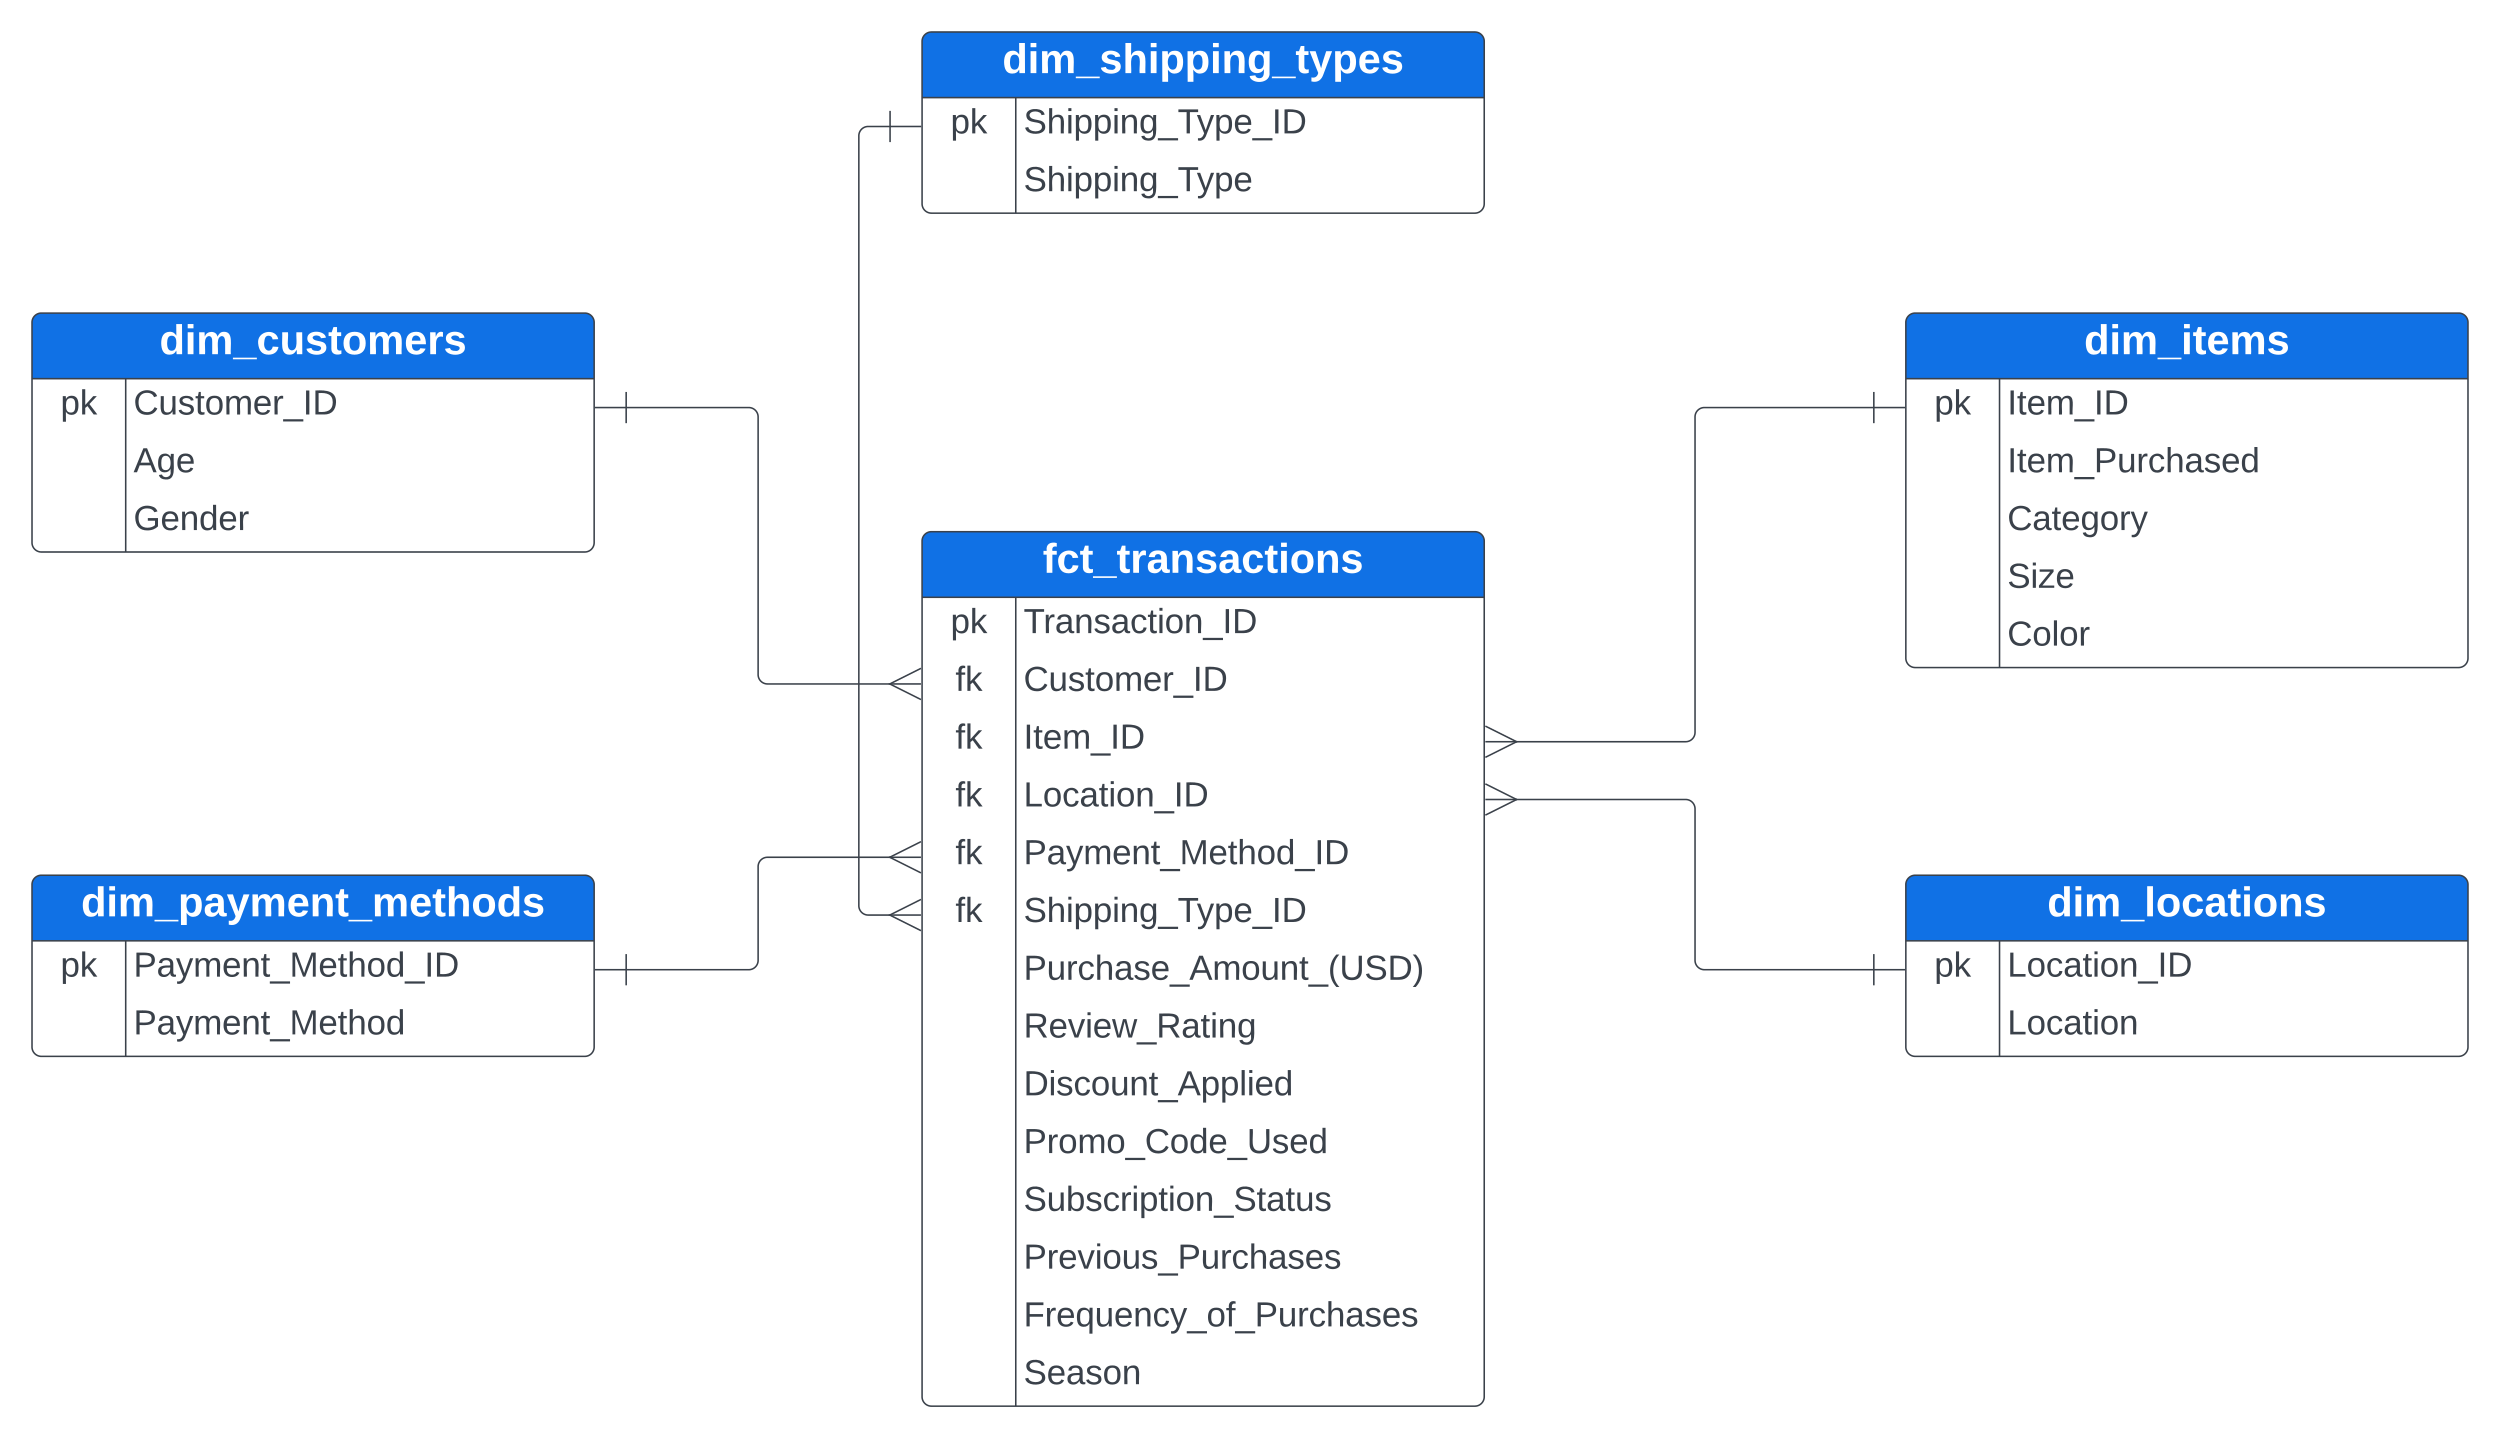 <svg xmlns="http://www.w3.org/2000/svg" xmlns:xlink="http://www.w3.org/1999/xlink" xmlns:lucid="lucid" width="1601" height="921"><g transform="translate(1530.5 680.5)" lucid:page-tab-id="0_0"><path d="M-2000-1000H500V500h-2500z" fill="#fff"/><path d="M-940-334a6 6 0 0 1 6-6h348a6 6 0 0 1 6 6v548a6 6 0 0 1-6 6h-348a6 6 0 0 1-6-6z" fill="#fff"/><path d="M-940-298v-36a6 6 0 0 1 6-6h348a6 6 0 0 1 6 6v36" fill="#1071e5"/><path d="M-940-334a6 6 0 0 1 6-6h348a6 6 0 0 1 6 6v548a6 6 0 0 1-6 6h-348a6 6 0 0 1-6-6zM-940-298h360M-880-298v518" stroke="#3a414a" fill="none"/><use xlink:href="#a" transform="matrix(1,0,0,1,-930,-340) translate(67.296 26.333)"/><use xlink:href="#b" transform="matrix(1,0,0,1,-935,-295.5) translate(13.272 20.444)"/><use xlink:href="#c" transform="matrix(1,0,0,1,-875,-295.5) translate(0 20.444)"/><use xlink:href="#d" transform="matrix(1,0,0,1,-935,-258.5) translate(16.358 20.444)"/><use xlink:href="#e" transform="matrix(1,0,0,1,-875,-258.5) translate(0 20.444)"/><use xlink:href="#d" transform="matrix(1,0,0,1,-935,-221.5) translate(16.358 20.444)"/><use xlink:href="#f" transform="matrix(1,0,0,1,-875,-221.5) translate(0 20.444)"/><use xlink:href="#d" transform="matrix(1,0,0,1,-935,-184.5) translate(16.358 20.444)"/><use xlink:href="#g" transform="matrix(1,0,0,1,-875,-184.5) translate(0 20.444)"/><use xlink:href="#d" transform="matrix(1,0,0,1,-935,-147.5) translate(16.358 20.444)"/><use xlink:href="#h" transform="matrix(1,0,0,1,-875,-147.5) translate(0 20.444)"/><use xlink:href="#d" transform="matrix(1,0,0,1,-935,-110.5) translate(16.358 20.444)"/><use xlink:href="#i" transform="matrix(1,0,0,1,-875,-110.5) translate(0 20.444)"/><use xlink:href="#j" transform="matrix(1,0,0,1,-875,-73.5) translate(0 20.444)"/><use xlink:href="#k" transform="matrix(1,0,0,1,-875,-36.5) translate(0 20.444)"/><use xlink:href="#l" transform="matrix(1,0,0,1,-875,0.5) translate(0 20.444)"/><use xlink:href="#m" transform="matrix(1,0,0,1,-875,37.5) translate(0 20.444)"/><use xlink:href="#n" transform="matrix(1,0,0,1,-875,74.5) translate(0 20.444)"/><use xlink:href="#o" transform="matrix(1,0,0,1,-875,111.5) translate(0 20.444)"/><use xlink:href="#p" transform="matrix(1,0,0,1,-875,148.5) translate(0 20.444)"/><use xlink:href="#q" transform="matrix(1,0,0,1,-875,185.5) translate(0 20.444)"/><path d="M-1510-474a6 6 0 0 1 6-6h348a6 6 0 0 1 6 6v141a6 6 0 0 1-6 6h-348a6 6 0 0 1-6-6z" fill="#fff"/><path d="M-1510-438v-36a6 6 0 0 1 6-6h348a6 6 0 0 1 6 6v36" fill="#1071e5"/><path d="M-1510-474a6 6 0 0 1 6-6h348a6 6 0 0 1 6 6v141a6 6 0 0 1-6 6h-348a6 6 0 0 1-6-6zM-1510-438h360M-1450-438v111" stroke="#3a414a" fill="none"/><use xlink:href="#r" transform="matrix(1,0,0,1,-1500,-480) translate(71.63 26.333)"/><use xlink:href="#s" transform="matrix(1,0,0,1,-1505,-435.5) translate(13.272 20.444)"/><use xlink:href="#t" transform="matrix(1,0,0,1,-1445,-435.5) translate(0 20.444)"/><use xlink:href="#u" transform="matrix(1,0,0,1,-1445,-398.5) translate(0 20.444)"/><use xlink:href="#v" transform="matrix(1,0,0,1,-1445,-361.5) translate(0 20.444)"/><path d="M-310-474a6 6 0 0 1 6-6H44a6 6 0 0 1 6 6v215a6 6 0 0 1-6 6h-348a6 6 0 0 1-6-6z" fill="#fff"/><path d="M-310-438v-36a6 6 0 0 1 6-6H44a6 6 0 0 1 6 6v36" fill="#1071e5"/><path d="M-310-474a6 6 0 0 1 6-6H44a6 6 0 0 1 6 6v215a6 6 0 0 1-6 6h-348a6 6 0 0 1-6-6zM-310-438H50M-250-438v185" stroke="#3a414a" fill="none"/><use xlink:href="#w" transform="matrix(1,0,0,1,-300,-480) translate(104.148 26.333)"/><use xlink:href="#s" transform="matrix(1,0,0,1,-305,-435.5) translate(13.272 20.444)"/><use xlink:href="#x" transform="matrix(1,0,0,1,-245,-435.5) translate(0 20.444)"/><use xlink:href="#y" transform="matrix(1,0,0,1,-245,-398.5) translate(0 20.444)"/><use xlink:href="#z" transform="matrix(1,0,0,1,-245,-361.5) translate(0 20.444)"/><use xlink:href="#A" transform="matrix(1,0,0,1,-245,-324.5) translate(0 20.444)"/><use xlink:href="#B" transform="matrix(1,0,0,1,-245,-287.5) translate(0 20.444)"/><path d="M-310-114a6 6 0 0 1 6-6H44a6 6 0 0 1 6 6v104a6 6 0 0 1-6 6h-348a6 6 0 0 1-6-6z" fill="#fff"/><path d="M-310-78v-36a6 6 0 0 1 6-6H44a6 6 0 0 1 6 6v36" fill="#1071e5"/><path d="M-310-114a6 6 0 0 1 6-6H44a6 6 0 0 1 6 6v104a6 6 0 0 1-6 6h-348a6 6 0 0 1-6-6zM-310-78H50M-250-78v74" stroke="#3a414a" fill="none"/><use xlink:href="#C" transform="matrix(1,0,0,1,-300,-120) translate(80.556 26.333)"/><use xlink:href="#s" transform="matrix(1,0,0,1,-305,-75.5) translate(13.272 20.444)"/><use xlink:href="#D" transform="matrix(1,0,0,1,-245,-75.5) translate(0 20.444)"/><use xlink:href="#E" transform="matrix(1,0,0,1,-245,-38.5) translate(0 20.444)"/><path d="M-1510-114a6 6 0 0 1 6-6h348a6 6 0 0 1 6 6v104a6 6 0 0 1-6 6h-348a6 6 0 0 1-6-6z" fill="#fff"/><path d="M-1510-78v-36a6 6 0 0 1 6-6h348a6 6 0 0 1 6 6v36" fill="#1071e5"/><path d="M-1510-114a6 6 0 0 1 6-6h348a6 6 0 0 1 6 6v104a6 6 0 0 1-6 6h-348a6 6 0 0 1-6-6zM-1510-78h360M-1450-78v74" stroke="#3a414a" fill="none"/><use xlink:href="#F" transform="matrix(1,0,0,1,-1500,-120) translate(21.407 26.333)"/><use xlink:href="#s" transform="matrix(1,0,0,1,-1505,-75.5) translate(13.272 20.444)"/><use xlink:href="#G" transform="matrix(1,0,0,1,-1445,-75.5) translate(0 20.444)"/><use xlink:href="#H" transform="matrix(1,0,0,1,-1445,-38.5) translate(0 20.444)"/><path d="M-940-654a6 6 0 0 1 6-6h348a6 6 0 0 1 6 6v104a6 6 0 0 1-6 6h-348a6 6 0 0 1-6-6z" fill="#fff"/><path d="M-940-618v-36a6 6 0 0 1 6-6h348a6 6 0 0 1 6 6v36" fill="#1071e5"/><path d="M-940-654a6 6 0 0 1 6-6h348a6 6 0 0 1 6 6v104a6 6 0 0 1-6 6h-348a6 6 0 0 1-6-6zM-940-618h360M-880-618v74" stroke="#3a414a" fill="none"/><use xlink:href="#I" transform="matrix(1,0,0,1,-930,-660) translate(41.407 26.333)"/><use xlink:href="#s" transform="matrix(1,0,0,1,-935,-615.5) translate(13.272 20.444)"/><use xlink:href="#J" transform="matrix(1,0,0,1,-875,-615.5) translate(0 20.444)"/><use xlink:href="#K" transform="matrix(1,0,0,1,-875,-578.5) translate(0 20.444)"/><path d="M-1129.5-419.5h78.5a6 6 0 0 1 6 6v165a6 6 0 0 0 6 6h79.1" stroke="#3a414a" fill="none"/><path d="M-1129.5-409.5v-20M-1149.5-419.5h20" stroke="#3a414a" fill="#fff"/><path d="M-940.72-232.5l-20-10 20-10" stroke="#3a414a" fill="#fff" fill-opacity="0"/><path d="M-940.72-242.5h-20" stroke="#3a414a" fill="#fff"/><path d="M-960.5-599.5h-14a6 6 0 0 0-6 6v493a6 6 0 0 0 6 6h14.6" stroke="#3a414a" fill="none"/><path d="M-960.5-609.5v20M-940.5-599.5h-20" stroke="#3a414a" fill="#fff"/><path d="M-940.72-84.5l-20-10 20-10" stroke="#3a414a" fill="#fff" fill-opacity="0"/><path d="M-940.72-94.5h-20" stroke="#3a414a" fill="#fff"/><path d="M-330.5-419.5H-439a6 6 0 0 0-6 6v202a6 6 0 0 1-6 6h-109.1" stroke="#3a414a" fill="none"/><path d="M-330.5-429.5v20M-310.5-419.5h-20" stroke="#3a414a" fill="#fff"/><path d="M-579.28-215.5l20 10-20 10" stroke="#3a414a" fill="#fff" fill-opacity="0"/><path d="M-579.28-205.5h20" stroke="#3a414a" fill="#fff"/><path d="M-330.5-59.5H-439a6 6 0 0 1-6-6v-97a6 6 0 0 0-6-6h-109.1" stroke="#3a414a" fill="none"/><path d="M-330.5-69.5v20M-310.5-59.5h-20" stroke="#3a414a" fill="#fff"/><path d="M-579.28-178.5l20 10-20 10" stroke="#3a414a" fill="#fff" fill-opacity="0"/><path d="M-579.28-168.5h20" stroke="#3a414a" fill="#fff"/><path d="M-1129.5-59.5h78.5a6 6 0 0 0 6-6v-60a6 6 0 0 1 6-6h79.1" stroke="#3a414a" fill="none"/><path d="M-1129.5-49.5v-20M-1149.5-59.5h20" stroke="#3a414a" fill="#fff"/><path d="M-940.72-121.5l-20-10 20-10" stroke="#3a414a" fill="#fff" fill-opacity="0"/><path d="M-940.72-131.5h-20" stroke="#3a414a" fill="#fff"/><defs><path fill="#fff" d="M121-226c-27-7-43 5-38 36h38v33H83V0H34v-157H6v-33h28c-9-59 32-81 87-68v32" id="L"/><path fill="#fff" d="M190-63c-7 42-38 67-86 67-59 0-84-38-90-98-12-110 154-137 174-36l-49 2c-2-19-15-32-35-32-30 0-35 28-38 64-6 74 65 87 74 30" id="M"/><path fill="#fff" d="M115-3C79 11 28 4 28-45v-112H4v-33h27l15-45h31v45h36v33H77v99c-1 23 16 31 38 25v30" id="N"/><path fill="#fff" d="M-4 44V30h207v14H-4" id="O"/><path fill="#fff" d="M135-150c-39-12-60 13-60 57V0H25l-1-190h47c2 13-1 29 3 40 6-28 27-53 61-41v41" id="P"/><path fill="#fff" d="M133-34C117-15 103 5 69 4 32 3 11-16 11-54c-1-60 55-63 116-61 1-26-3-47-28-47-18 1-26 9-28 27l-52-2c7-38 36-58 82-57s74 22 75 68l1 82c-1 14 12 18 25 15v27c-30 8-71 5-69-32zm-48 3c29 0 43-24 42-57-32 0-66-3-65 30 0 17 8 27 23 27" id="Q"/><path fill="#fff" d="M135-194c87-1 58 113 63 194h-50c-7-57 23-157-34-157-59 0-34 97-39 157H25l-1-190h47c2 12-1 28 3 38 12-26 28-41 61-42" id="R"/><path fill="#fff" d="M137-138c1-29-70-34-71-4 15 46 118 7 119 86 1 83-164 76-172 9l43-7c4 19 20 25 44 25 33 8 57-30 24-41C81-84 22-81 20-136c-2-80 154-74 161-7" id="S"/><path fill="#fff" d="M25-224v-37h50v37H25zM25 0v-190h50V0H25" id="T"/><path fill="#fff" d="M110-194c64 0 96 36 96 99 0 64-35 99-97 99-61 0-95-36-95-99 0-62 34-99 96-99zm-1 164c35 0 45-28 45-65 0-40-10-65-43-65-34 0-45 26-45 65 0 36 10 65 43 65" id="U"/><g id="a"><use transform="matrix(0.074,0,0,0.074,0,0)" xlink:href="#L"/><use transform="matrix(0.074,0,0,0.074,8.815,0)" xlink:href="#M"/><use transform="matrix(0.074,0,0,0.074,23.63,0)" xlink:href="#N"/><use transform="matrix(0.074,0,0,0.074,32.444,0)" xlink:href="#O"/><use transform="matrix(0.074,0,0,0.074,47.259,0)" xlink:href="#N"/><use transform="matrix(0.074,0,0,0.074,56.074,0)" xlink:href="#P"/><use transform="matrix(0.074,0,0,0.074,66.444,0)" xlink:href="#Q"/><use transform="matrix(0.074,0,0,0.074,81.259,0)" xlink:href="#R"/><use transform="matrix(0.074,0,0,0.074,97.481,0)" xlink:href="#S"/><use transform="matrix(0.074,0,0,0.074,112.296,0)" xlink:href="#Q"/><use transform="matrix(0.074,0,0,0.074,127.111,0)" xlink:href="#M"/><use transform="matrix(0.074,0,0,0.074,141.926,0)" xlink:href="#N"/><use transform="matrix(0.074,0,0,0.074,150.741,0)" xlink:href="#T"/><use transform="matrix(0.074,0,0,0.074,158.148,0)" xlink:href="#U"/><use transform="matrix(0.074,0,0,0.074,174.37,0)" xlink:href="#R"/><use transform="matrix(0.074,0,0,0.074,190.593,0)" xlink:href="#S"/></g><path fill="#3a414a" d="M115-194c55 1 70 41 70 98S169 2 115 4C84 4 66-9 55-30l1 105H24l-1-265h31l2 30c10-21 28-34 59-34zm-8 174c40 0 45-34 45-75s-6-73-45-74c-42 0-51 32-51 76 0 43 10 73 51 73" id="V"/><path fill="#3a414a" d="M143 0L79-87 56-68V0H24v-261h32v163l83-92h37l-77 82L181 0h-38" id="W"/><g id="b"><use transform="matrix(0.062,0,0,0.062,0,0)" xlink:href="#V"/><use transform="matrix(0.062,0,0,0.062,12.346,0)" xlink:href="#W"/></g><path fill="#3a414a" d="M127-220V0H93v-220H8v-28h204v28h-85" id="X"/><path fill="#3a414a" d="M114-163C36-179 61-72 57 0H25l-1-190h30c1 12-1 29 2 39 6-27 23-49 58-41v29" id="Y"/><path fill="#3a414a" d="M141-36C126-15 110 5 73 4 37 3 15-17 15-53c-1-64 63-63 125-63 3-35-9-54-41-54-24 1-41 7-42 31l-33-3c5-37 33-52 76-52 45 0 72 20 72 64v82c-1 20 7 32 28 27v20c-31 9-61-2-59-35zM48-53c0 20 12 33 32 33 41-3 63-29 60-74-43 2-92-5-92 41" id="Z"/><path fill="#3a414a" d="M117-194c89-4 53 116 60 194h-32v-121c0-31-8-49-39-48C34-167 62-67 57 0H25l-1-190h30c1 10-1 24 2 32 11-22 29-35 61-36" id="aa"/><path fill="#3a414a" d="M135-143c-3-34-86-38-87 0 15 53 115 12 119 90S17 21 10-45l28-5c4 36 97 45 98 0-10-56-113-15-118-90-4-57 82-63 122-42 12 7 21 19 24 35" id="ab"/><path fill="#3a414a" d="M96-169c-40 0-48 33-48 73s9 75 48 75c24 0 41-14 43-38l32 2c-6 37-31 61-74 61-59 0-76-41-82-99-10-93 101-131 147-64 4 7 5 14 7 22l-32 3c-4-21-16-35-41-35" id="ac"/><path fill="#3a414a" d="M59-47c-2 24 18 29 38 22v24C64 9 27 4 27-40v-127H5v-23h24l9-43h21v43h35v23H59v120" id="ad"/><path fill="#3a414a" d="M24-231v-30h32v30H24zM24 0v-190h32V0H24" id="ae"/><path fill="#3a414a" d="M100-194c62-1 85 37 85 99 1 63-27 99-86 99S16-35 15-95c0-66 28-99 85-99zM99-20c44 1 53-31 53-75 0-43-8-75-51-75s-53 32-53 75 10 74 51 75" id="af"/><path fill="#3a414a" d="M-5 72V49h209v23H-5" id="ag"/><path fill="#3a414a" d="M33 0v-248h34V0H33" id="ah"/><path fill="#3a414a" d="M30-248c118-7 216 8 213 122C240-48 200 0 122 0H30v-248zM63-27c89 8 146-16 146-99s-60-101-146-95v194" id="ai"/><g id="c"><use transform="matrix(0.062,0,0,0.062,0,0)" xlink:href="#X"/><use transform="matrix(0.062,0,0,0.062,12.716,0)" xlink:href="#Y"/><use transform="matrix(0.062,0,0,0.062,20.062,0)" xlink:href="#Z"/><use transform="matrix(0.062,0,0,0.062,32.407,0)" xlink:href="#aa"/><use transform="matrix(0.062,0,0,0.062,44.753,0)" xlink:href="#ab"/><use transform="matrix(0.062,0,0,0.062,55.864,0)" xlink:href="#Z"/><use transform="matrix(0.062,0,0,0.062,68.21,0)" xlink:href="#ac"/><use transform="matrix(0.062,0,0,0.062,79.321,0)" xlink:href="#ad"/><use transform="matrix(0.062,0,0,0.062,85.494,0)" xlink:href="#ae"/><use transform="matrix(0.062,0,0,0.062,90.37,0)" xlink:href="#af"/><use transform="matrix(0.062,0,0,0.062,102.716,0)" xlink:href="#aa"/><use transform="matrix(0.062,0,0,0.062,115.062,0)" xlink:href="#ag"/><use transform="matrix(0.062,0,0,0.062,127.407,0)" xlink:href="#ah"/><use transform="matrix(0.062,0,0,0.062,133.58,0)" xlink:href="#ai"/></g><path fill="#3a414a" d="M101-234c-31-9-42 10-38 44h38v23H63V0H32v-167H5v-23h27c-7-52 17-82 69-68v24" id="aj"/><g id="d"><use transform="matrix(0.062,0,0,0.062,0,0)" xlink:href="#aj"/><use transform="matrix(0.062,0,0,0.062,6.173,0)" xlink:href="#W"/></g><path fill="#3a414a" d="M212-179c-10-28-35-45-73-45-59 0-87 40-87 99 0 60 29 101 89 101 43 0 62-24 78-52l27 14C228-24 195 4 139 4 59 4 22-46 18-125c-6-104 99-153 187-111 19 9 31 26 39 46" id="ak"/><path fill="#3a414a" d="M84 4C-5 8 30-112 23-190h32v120c0 31 7 50 39 49 72-2 45-101 50-169h31l1 190h-30c-1-10 1-25-2-33-11 22-28 36-60 37" id="al"/><path fill="#3a414a" d="M210-169c-67 3-38 105-44 169h-31v-121c0-29-5-50-35-48C34-165 62-65 56 0H25l-1-190h30c1 10-1 24 2 32 10-44 99-50 107 0 11-21 27-35 58-36 85-2 47 119 55 194h-31v-121c0-29-5-49-35-48" id="am"/><path fill="#3a414a" d="M100-194c63 0 86 42 84 106H49c0 40 14 67 53 68 26 1 43-12 49-29l28 8c-11 28-37 45-77 45C44 4 14-33 15-96c1-61 26-98 85-98zm52 81c6-60-76-77-97-28-3 7-6 17-6 28h103" id="an"/><g id="e"><use transform="matrix(0.062,0,0,0.062,0,0)" xlink:href="#ak"/><use transform="matrix(0.062,0,0,0.062,15.988,0)" xlink:href="#al"/><use transform="matrix(0.062,0,0,0.062,28.333,0)" xlink:href="#ab"/><use transform="matrix(0.062,0,0,0.062,39.444,0)" xlink:href="#ad"/><use transform="matrix(0.062,0,0,0.062,45.617,0)" xlink:href="#af"/><use transform="matrix(0.062,0,0,0.062,57.963,0)" xlink:href="#am"/><use transform="matrix(0.062,0,0,0.062,76.42,0)" xlink:href="#an"/><use transform="matrix(0.062,0,0,0.062,88.765,0)" xlink:href="#Y"/><use transform="matrix(0.062,0,0,0.062,96.111,0)" xlink:href="#ag"/><use transform="matrix(0.062,0,0,0.062,108.457,0)" xlink:href="#ah"/><use transform="matrix(0.062,0,0,0.062,114.63,0)" xlink:href="#ai"/></g><g id="f"><use transform="matrix(0.062,0,0,0.062,0,0)" xlink:href="#ah"/><use transform="matrix(0.062,0,0,0.062,6.173,0)" xlink:href="#ad"/><use transform="matrix(0.062,0,0,0.062,12.346,0)" xlink:href="#an"/><use transform="matrix(0.062,0,0,0.062,24.691,0)" xlink:href="#am"/><use transform="matrix(0.062,0,0,0.062,43.148,0)" xlink:href="#ag"/><use transform="matrix(0.062,0,0,0.062,55.494,0)" xlink:href="#ah"/><use transform="matrix(0.062,0,0,0.062,61.667,0)" xlink:href="#ai"/></g><path fill="#3a414a" d="M30 0v-248h33v221h125V0H30" id="ao"/><g id="g"><use transform="matrix(0.062,0,0,0.062,0,0)" xlink:href="#ao"/><use transform="matrix(0.062,0,0,0.062,12.346,0)" xlink:href="#af"/><use transform="matrix(0.062,0,0,0.062,24.691,0)" xlink:href="#ac"/><use transform="matrix(0.062,0,0,0.062,35.802,0)" xlink:href="#Z"/><use transform="matrix(0.062,0,0,0.062,48.148,0)" xlink:href="#ad"/><use transform="matrix(0.062,0,0,0.062,54.321,0)" xlink:href="#ae"/><use transform="matrix(0.062,0,0,0.062,59.198,0)" xlink:href="#af"/><use transform="matrix(0.062,0,0,0.062,71.543,0)" xlink:href="#aa"/><use transform="matrix(0.062,0,0,0.062,83.889,0)" xlink:href="#ag"/><use transform="matrix(0.062,0,0,0.062,96.235,0)" xlink:href="#ah"/><use transform="matrix(0.062,0,0,0.062,102.407,0)" xlink:href="#ai"/></g><path fill="#3a414a" d="M30-248c87 1 191-15 191 75 0 78-77 80-158 76V0H30v-248zm33 125c57 0 124 11 124-50 0-59-68-47-124-48v98" id="ap"/><path fill="#3a414a" d="M179-190L93 31C79 59 56 82 12 73V49c39 6 53-20 64-50L1-190h34L92-34l54-156h33" id="aq"/><path fill="#3a414a" d="M240 0l2-218c-23 76-54 145-80 218h-23L58-218 59 0H30v-248h44l77 211c21-75 51-140 76-211h43V0h-30" id="ar"/><path fill="#3a414a" d="M106-169C34-169 62-67 57 0H25v-261h32l-1 103c12-21 28-36 61-36 89 0 53 116 60 194h-32v-121c2-32-8-49-39-48" id="as"/><path fill="#3a414a" d="M85-194c31 0 48 13 60 33l-1-100h32l1 261h-30c-2-10 0-23-3-31C134-8 116 4 85 4 32 4 16-35 15-94c0-66 23-100 70-100zm9 24c-40 0-46 34-46 75 0 40 6 74 45 74 42 0 51-32 51-76 0-42-9-74-50-73" id="at"/><g id="h"><use transform="matrix(0.062,0,0,0.062,0,0)" xlink:href="#ap"/><use transform="matrix(0.062,0,0,0.062,14.815,0)" xlink:href="#Z"/><use transform="matrix(0.062,0,0,0.062,27.16,0)" xlink:href="#aq"/><use transform="matrix(0.062,0,0,0.062,38.272,0)" xlink:href="#am"/><use transform="matrix(0.062,0,0,0.062,56.728,0)" xlink:href="#an"/><use transform="matrix(0.062,0,0,0.062,69.074,0)" xlink:href="#aa"/><use transform="matrix(0.062,0,0,0.062,81.42,0)" xlink:href="#ad"/><use transform="matrix(0.062,0,0,0.062,87.593,0)" xlink:href="#ag"/><use transform="matrix(0.062,0,0,0.062,99.938,0)" xlink:href="#ar"/><use transform="matrix(0.062,0,0,0.062,118.395,0)" xlink:href="#an"/><use transform="matrix(0.062,0,0,0.062,130.741,0)" xlink:href="#ad"/><use transform="matrix(0.062,0,0,0.062,136.914,0)" xlink:href="#as"/><use transform="matrix(0.062,0,0,0.062,149.259,0)" xlink:href="#af"/><use transform="matrix(0.062,0,0,0.062,161.605,0)" xlink:href="#at"/><use transform="matrix(0.062,0,0,0.062,173.951,0)" xlink:href="#ag"/><use transform="matrix(0.062,0,0,0.062,186.296,0)" xlink:href="#ah"/><use transform="matrix(0.062,0,0,0.062,192.469,0)" xlink:href="#ai"/></g><path fill="#3a414a" d="M185-189c-5-48-123-54-124 2 14 75 158 14 163 119 3 78-121 87-175 55-17-10-28-26-33-46l33-7c5 56 141 63 141-1 0-78-155-14-162-118-5-82 145-84 179-34 5 7 8 16 11 25" id="au"/><path fill="#3a414a" d="M177-190C167-65 218 103 67 71c-23-6-38-20-44-43l32-5c15 47 100 32 89-28v-30C133-14 115 1 83 1 29 1 15-40 15-95c0-56 16-97 71-98 29-1 48 16 59 35 1-10 0-23 2-32h30zM94-22c36 0 50-32 50-73 0-42-14-75-50-75-39 0-46 34-46 75s6 73 46 73" id="av"/><g id="i"><use transform="matrix(0.062,0,0,0.062,0,0)" xlink:href="#au"/><use transform="matrix(0.062,0,0,0.062,14.815,0)" xlink:href="#as"/><use transform="matrix(0.062,0,0,0.062,27.16,0)" xlink:href="#ae"/><use transform="matrix(0.062,0,0,0.062,32.037,0)" xlink:href="#V"/><use transform="matrix(0.062,0,0,0.062,44.383,0)" xlink:href="#V"/><use transform="matrix(0.062,0,0,0.062,56.728,0)" xlink:href="#ae"/><use transform="matrix(0.062,0,0,0.062,61.605,0)" xlink:href="#aa"/><use transform="matrix(0.062,0,0,0.062,73.951,0)" xlink:href="#av"/><use transform="matrix(0.062,0,0,0.062,86.296,0)" xlink:href="#ag"/><use transform="matrix(0.062,0,0,0.062,98.642,0)" xlink:href="#X"/><use transform="matrix(0.062,0,0,0.062,110.926,0)" xlink:href="#aq"/><use transform="matrix(0.062,0,0,0.062,122.037,0)" xlink:href="#V"/><use transform="matrix(0.062,0,0,0.062,134.383,0)" xlink:href="#an"/><use transform="matrix(0.062,0,0,0.062,146.728,0)" xlink:href="#ag"/><use transform="matrix(0.062,0,0,0.062,159.074,0)" xlink:href="#ah"/><use transform="matrix(0.062,0,0,0.062,165.247,0)" xlink:href="#ai"/></g><path fill="#3a414a" d="M205 0l-28-72H64L36 0H1l101-248h38L239 0h-34zm-38-99l-47-123c-12 45-31 82-46 123h93" id="aw"/><path fill="#3a414a" d="M87 75C49 33 22-17 22-94c0-76 28-126 65-167h31c-38 41-64 92-64 168S80 34 118 75H87" id="ax"/><path fill="#3a414a" d="M232-93c-1 65-40 97-104 97C67 4 28-28 28-90v-158h33c8 89-33 224 67 224 102 0 64-133 71-224h33v155" id="ay"/><path fill="#3a414a" d="M33-261c38 41 65 92 65 168S71 34 33 75H2C39 34 66-17 66-93S39-220 2-261h31" id="az"/><g id="j"><use transform="matrix(0.062,0,0,0.062,0,0)" xlink:href="#ap"/><use transform="matrix(0.062,0,0,0.062,14.815,0)" xlink:href="#al"/><use transform="matrix(0.062,0,0,0.062,27.16,0)" xlink:href="#Y"/><use transform="matrix(0.062,0,0,0.062,34.506,0)" xlink:href="#ac"/><use transform="matrix(0.062,0,0,0.062,45.617,0)" xlink:href="#as"/><use transform="matrix(0.062,0,0,0.062,57.963,0)" xlink:href="#Z"/><use transform="matrix(0.062,0,0,0.062,70.309,0)" xlink:href="#ab"/><use transform="matrix(0.062,0,0,0.062,81.42,0)" xlink:href="#an"/><use transform="matrix(0.062,0,0,0.062,93.765,0)" xlink:href="#ag"/><use transform="matrix(0.062,0,0,0.062,106.111,0)" xlink:href="#aw"/><use transform="matrix(0.062,0,0,0.062,120.926,0)" xlink:href="#am"/><use transform="matrix(0.062,0,0,0.062,139.383,0)" xlink:href="#af"/><use transform="matrix(0.062,0,0,0.062,151.728,0)" xlink:href="#al"/><use transform="matrix(0.062,0,0,0.062,164.074,0)" xlink:href="#aa"/><use transform="matrix(0.062,0,0,0.062,176.42,0)" xlink:href="#ad"/><use transform="matrix(0.062,0,0,0.062,182.593,0)" xlink:href="#ag"/><use transform="matrix(0.062,0,0,0.062,194.938,0)" xlink:href="#ax"/><use transform="matrix(0.062,0,0,0.062,202.284,0)" xlink:href="#ay"/><use transform="matrix(0.062,0,0,0.062,218.272,0)" xlink:href="#au"/><use transform="matrix(0.062,0,0,0.062,233.086,0)" xlink:href="#ai"/><use transform="matrix(0.062,0,0,0.062,249.074,0)" xlink:href="#az"/></g><path fill="#3a414a" d="M233-177c-1 41-23 64-60 70L243 0h-38l-65-103H63V0H30v-248c88 3 205-21 203 71zM63-129c60-2 137 13 137-47 0-61-80-42-137-45v92" id="aA"/><path fill="#3a414a" d="M108 0H70L1-190h34L89-25l56-165h34" id="aB"/><path fill="#3a414a" d="M206 0h-36l-40-164L89 0H53L-1-190h32L70-26l43-164h34l41 164 42-164h31" id="aC"/><g id="k"><use transform="matrix(0.062,0,0,0.062,0,0)" xlink:href="#aA"/><use transform="matrix(0.062,0,0,0.062,15.988,0)" xlink:href="#an"/><use transform="matrix(0.062,0,0,0.062,28.333,0)" xlink:href="#aB"/><use transform="matrix(0.062,0,0,0.062,39.444,0)" xlink:href="#ae"/><use transform="matrix(0.062,0,0,0.062,44.321,0)" xlink:href="#an"/><use transform="matrix(0.062,0,0,0.062,56.667,0)" xlink:href="#aC"/><use transform="matrix(0.062,0,0,0.062,72.654,0)" xlink:href="#ag"/><use transform="matrix(0.062,0,0,0.062,85,0)" xlink:href="#aA"/><use transform="matrix(0.062,0,0,0.062,100.988,0)" xlink:href="#Z"/><use transform="matrix(0.062,0,0,0.062,113.333,0)" xlink:href="#ad"/><use transform="matrix(0.062,0,0,0.062,119.506,0)" xlink:href="#ae"/><use transform="matrix(0.062,0,0,0.062,124.383,0)" xlink:href="#aa"/><use transform="matrix(0.062,0,0,0.062,136.728,0)" xlink:href="#av"/></g><path fill="#3a414a" d="M24 0v-261h32V0H24" id="aD"/><g id="l"><use transform="matrix(0.062,0,0,0.062,0,0)" xlink:href="#ai"/><use transform="matrix(0.062,0,0,0.062,15.988,0)" xlink:href="#ae"/><use transform="matrix(0.062,0,0,0.062,20.864,0)" xlink:href="#ab"/><use transform="matrix(0.062,0,0,0.062,31.975,0)" xlink:href="#ac"/><use transform="matrix(0.062,0,0,0.062,43.086,0)" xlink:href="#af"/><use transform="matrix(0.062,0,0,0.062,55.432,0)" xlink:href="#al"/><use transform="matrix(0.062,0,0,0.062,67.778,0)" xlink:href="#aa"/><use transform="matrix(0.062,0,0,0.062,80.123,0)" xlink:href="#ad"/><use transform="matrix(0.062,0,0,0.062,86.296,0)" xlink:href="#ag"/><use transform="matrix(0.062,0,0,0.062,98.642,0)" xlink:href="#aw"/><use transform="matrix(0.062,0,0,0.062,113.457,0)" xlink:href="#V"/><use transform="matrix(0.062,0,0,0.062,125.802,0)" xlink:href="#V"/><use transform="matrix(0.062,0,0,0.062,138.148,0)" xlink:href="#aD"/><use transform="matrix(0.062,0,0,0.062,143.025,0)" xlink:href="#ae"/><use transform="matrix(0.062,0,0,0.062,147.901,0)" xlink:href="#an"/><use transform="matrix(0.062,0,0,0.062,160.247,0)" xlink:href="#at"/></g><g id="m"><use transform="matrix(0.062,0,0,0.062,0,0)" xlink:href="#ap"/><use transform="matrix(0.062,0,0,0.062,14.815,0)" xlink:href="#Y"/><use transform="matrix(0.062,0,0,0.062,22.16,0)" xlink:href="#af"/><use transform="matrix(0.062,0,0,0.062,34.506,0)" xlink:href="#am"/><use transform="matrix(0.062,0,0,0.062,52.963,0)" xlink:href="#af"/><use transform="matrix(0.062,0,0,0.062,65.309,0)" xlink:href="#ag"/><use transform="matrix(0.062,0,0,0.062,77.654,0)" xlink:href="#ak"/><use transform="matrix(0.062,0,0,0.062,93.642,0)" xlink:href="#af"/><use transform="matrix(0.062,0,0,0.062,105.988,0)" xlink:href="#at"/><use transform="matrix(0.062,0,0,0.062,118.333,0)" xlink:href="#an"/><use transform="matrix(0.062,0,0,0.062,130.679,0)" xlink:href="#ag"/><use transform="matrix(0.062,0,0,0.062,143.025,0)" xlink:href="#ay"/><use transform="matrix(0.062,0,0,0.062,159.012,0)" xlink:href="#ab"/><use transform="matrix(0.062,0,0,0.062,170.123,0)" xlink:href="#an"/><use transform="matrix(0.062,0,0,0.062,182.469,0)" xlink:href="#at"/></g><path fill="#3a414a" d="M115-194c53 0 69 39 70 98 0 66-23 100-70 100C84 3 66-7 56-30L54 0H23l1-261h32v101c10-23 28-34 59-34zm-8 174c40 0 45-34 45-75 0-40-5-75-45-74-42 0-51 32-51 76 0 43 10 73 51 73" id="aE"/><g id="n"><use transform="matrix(0.062,0,0,0.062,0,0)" xlink:href="#au"/><use transform="matrix(0.062,0,0,0.062,14.815,0)" xlink:href="#al"/><use transform="matrix(0.062,0,0,0.062,27.16,0)" xlink:href="#aE"/><use transform="matrix(0.062,0,0,0.062,39.506,0)" xlink:href="#ab"/><use transform="matrix(0.062,0,0,0.062,50.617,0)" xlink:href="#ac"/><use transform="matrix(0.062,0,0,0.062,61.728,0)" xlink:href="#Y"/><use transform="matrix(0.062,0,0,0.062,69.074,0)" xlink:href="#ae"/><use transform="matrix(0.062,0,0,0.062,73.951,0)" xlink:href="#V"/><use transform="matrix(0.062,0,0,0.062,86.296,0)" xlink:href="#ad"/><use transform="matrix(0.062,0,0,0.062,92.469,0)" xlink:href="#ae"/><use transform="matrix(0.062,0,0,0.062,97.346,0)" xlink:href="#af"/><use transform="matrix(0.062,0,0,0.062,109.691,0)" xlink:href="#aa"/><use transform="matrix(0.062,0,0,0.062,122.037,0)" xlink:href="#ag"/><use transform="matrix(0.062,0,0,0.062,134.383,0)" xlink:href="#au"/><use transform="matrix(0.062,0,0,0.062,149.198,0)" xlink:href="#ad"/><use transform="matrix(0.062,0,0,0.062,155.37,0)" xlink:href="#Z"/><use transform="matrix(0.062,0,0,0.062,167.716,0)" xlink:href="#ad"/><use transform="matrix(0.062,0,0,0.062,173.889,0)" xlink:href="#al"/><use transform="matrix(0.062,0,0,0.062,186.235,0)" xlink:href="#ab"/></g><g id="o"><use transform="matrix(0.062,0,0,0.062,0,0)" xlink:href="#ap"/><use transform="matrix(0.062,0,0,0.062,14.815,0)" xlink:href="#Y"/><use transform="matrix(0.062,0,0,0.062,22.16,0)" xlink:href="#an"/><use transform="matrix(0.062,0,0,0.062,34.506,0)" xlink:href="#aB"/><use transform="matrix(0.062,0,0,0.062,45.617,0)" xlink:href="#ae"/><use transform="matrix(0.062,0,0,0.062,50.494,0)" xlink:href="#af"/><use transform="matrix(0.062,0,0,0.062,62.84,0)" xlink:href="#al"/><use transform="matrix(0.062,0,0,0.062,75.185,0)" xlink:href="#ab"/><use transform="matrix(0.062,0,0,0.062,86.296,0)" xlink:href="#ag"/><use transform="matrix(0.062,0,0,0.062,98.642,0)" xlink:href="#ap"/><use transform="matrix(0.062,0,0,0.062,113.457,0)" xlink:href="#al"/><use transform="matrix(0.062,0,0,0.062,125.802,0)" xlink:href="#Y"/><use transform="matrix(0.062,0,0,0.062,133.148,0)" xlink:href="#ac"/><use transform="matrix(0.062,0,0,0.062,144.259,0)" xlink:href="#as"/><use transform="matrix(0.062,0,0,0.062,156.605,0)" xlink:href="#Z"/><use transform="matrix(0.062,0,0,0.062,168.951,0)" xlink:href="#ab"/><use transform="matrix(0.062,0,0,0.062,180.062,0)" xlink:href="#an"/><use transform="matrix(0.062,0,0,0.062,192.407,0)" xlink:href="#ab"/></g><path fill="#3a414a" d="M63-220v92h138v28H63V0H30v-248h175v28H63" id="aF"/><path fill="#3a414a" d="M145-31C134-9 116 4 85 4 32 4 16-35 15-94c0-59 17-99 70-100 32-1 48 14 60 33 0-11-1-24 2-32h30l-1 268h-32zM93-21c41 0 51-33 51-76s-8-73-50-73c-40 0-46 35-46 75s5 74 45 74" id="aG"/><g id="p"><use transform="matrix(0.062,0,0,0.062,0,0)" xlink:href="#aF"/><use transform="matrix(0.062,0,0,0.062,13.519,0)" xlink:href="#Y"/><use transform="matrix(0.062,0,0,0.062,20.864,0)" xlink:href="#an"/><use transform="matrix(0.062,0,0,0.062,33.21,0)" xlink:href="#aG"/><use transform="matrix(0.062,0,0,0.062,45.556,0)" xlink:href="#al"/><use transform="matrix(0.062,0,0,0.062,57.901,0)" xlink:href="#an"/><use transform="matrix(0.062,0,0,0.062,70.247,0)" xlink:href="#aa"/><use transform="matrix(0.062,0,0,0.062,82.593,0)" xlink:href="#ac"/><use transform="matrix(0.062,0,0,0.062,93.704,0)" xlink:href="#aq"/><use transform="matrix(0.062,0,0,0.062,104.815,0)" xlink:href="#ag"/><use transform="matrix(0.062,0,0,0.062,117.16,0)" xlink:href="#af"/><use transform="matrix(0.062,0,0,0.062,129.506,0)" xlink:href="#aj"/><use transform="matrix(0.062,0,0,0.062,135.679,0)" xlink:href="#ag"/><use transform="matrix(0.062,0,0,0.062,148.025,0)" xlink:href="#ap"/><use transform="matrix(0.062,0,0,0.062,162.84,0)" xlink:href="#al"/><use transform="matrix(0.062,0,0,0.062,175.185,0)" xlink:href="#Y"/><use transform="matrix(0.062,0,0,0.062,182.531,0)" xlink:href="#ac"/><use transform="matrix(0.062,0,0,0.062,193.642,0)" xlink:href="#as"/><use transform="matrix(0.062,0,0,0.062,205.988,0)" xlink:href="#Z"/><use transform="matrix(0.062,0,0,0.062,218.333,0)" xlink:href="#ab"/><use transform="matrix(0.062,0,0,0.062,229.444,0)" xlink:href="#an"/><use transform="matrix(0.062,0,0,0.062,241.79,0)" xlink:href="#ab"/></g><g id="q"><use transform="matrix(0.062,0,0,0.062,0,0)" xlink:href="#au"/><use transform="matrix(0.062,0,0,0.062,14.815,0)" xlink:href="#an"/><use transform="matrix(0.062,0,0,0.062,27.16,0)" xlink:href="#Z"/><use transform="matrix(0.062,0,0,0.062,39.506,0)" xlink:href="#ab"/><use transform="matrix(0.062,0,0,0.062,50.617,0)" xlink:href="#af"/><use transform="matrix(0.062,0,0,0.062,62.963,0)" xlink:href="#aa"/></g><path fill="#fff" d="M88-194c31-1 46 15 58 34l-1-101h50l1 261h-48c-2-10 0-23-3-31C134-8 116 4 84 4 32 4 16-41 15-95c0-56 19-97 73-99zm17 164c33 0 40-30 41-66 1-37-9-64-41-64s-38 30-39 65c0 43 13 65 39 65" id="aH"/><path fill="#fff" d="M220-157c-53 9-28 100-34 157h-49v-107c1-27-5-49-29-50C55-147 81-57 75 0H25l-1-190h47c2 12-1 28 3 38 10-53 101-56 108 0 13-22 24-43 59-42 82 1 51 116 57 194h-49v-107c-1-25-5-48-29-50" id="aI"/><path fill="#fff" d="M85 4C-2 5 27-109 22-190h50c7 57-23 150 33 157 60-5 35-97 40-157h50l1 190h-47c-2-12 1-28-3-38-12 25-28 42-61 42" id="aJ"/><path fill="#fff" d="M185-48c-13 30-37 53-82 52C43 2 14-33 14-96s30-98 90-98c62 0 83 45 84 108H66c0 31 8 55 39 56 18 0 30-7 34-22zm-45-69c5-46-57-63-70-21-2 6-4 13-4 21h74" id="aK"/><g id="r"><use transform="matrix(0.074,0,0,0.074,0,0)" xlink:href="#aH"/><use transform="matrix(0.074,0,0,0.074,16.222,0)" xlink:href="#T"/><use transform="matrix(0.074,0,0,0.074,23.63,0)" xlink:href="#aI"/><use transform="matrix(0.074,0,0,0.074,47.333,0)" xlink:href="#O"/><use transform="matrix(0.074,0,0,0.074,62.148,0)" xlink:href="#M"/><use transform="matrix(0.074,0,0,0.074,76.963,0)" xlink:href="#aJ"/><use transform="matrix(0.074,0,0,0.074,93.185,0)" xlink:href="#S"/><use transform="matrix(0.074,0,0,0.074,108,0)" xlink:href="#N"/><use transform="matrix(0.074,0,0,0.074,116.815,0)" xlink:href="#U"/><use transform="matrix(0.074,0,0,0.074,133.037,0)" xlink:href="#aI"/><use transform="matrix(0.074,0,0,0.074,156.741,0)" xlink:href="#aK"/><use transform="matrix(0.074,0,0,0.074,171.556,0)" xlink:href="#P"/><use transform="matrix(0.074,0,0,0.074,181.926,0)" xlink:href="#S"/></g><g id="s"><use transform="matrix(0.062,0,0,0.062,0,0)" xlink:href="#V"/><use transform="matrix(0.062,0,0,0.062,12.346,0)" xlink:href="#W"/></g><g id="t"><use transform="matrix(0.062,0,0,0.062,0,0)" xlink:href="#ak"/><use transform="matrix(0.062,0,0,0.062,15.988,0)" xlink:href="#al"/><use transform="matrix(0.062,0,0,0.062,28.333,0)" xlink:href="#ab"/><use transform="matrix(0.062,0,0,0.062,39.444,0)" xlink:href="#ad"/><use transform="matrix(0.062,0,0,0.062,45.617,0)" xlink:href="#af"/><use transform="matrix(0.062,0,0,0.062,57.963,0)" xlink:href="#am"/><use transform="matrix(0.062,0,0,0.062,76.42,0)" xlink:href="#an"/><use transform="matrix(0.062,0,0,0.062,88.765,0)" xlink:href="#Y"/><use transform="matrix(0.062,0,0,0.062,96.111,0)" xlink:href="#ag"/><use transform="matrix(0.062,0,0,0.062,108.457,0)" xlink:href="#ah"/><use transform="matrix(0.062,0,0,0.062,114.63,0)" xlink:href="#ai"/></g><g id="u"><use transform="matrix(0.062,0,0,0.062,0,0)" xlink:href="#aw"/><use transform="matrix(0.062,0,0,0.062,14.815,0)" xlink:href="#av"/><use transform="matrix(0.062,0,0,0.062,27.16,0)" xlink:href="#an"/></g><path fill="#3a414a" d="M143 4C61 4 22-44 18-125c-5-107 100-154 193-111 17 8 29 25 37 43l-32 9c-13-25-37-40-76-40-61 0-88 39-88 99 0 61 29 100 91 101 35 0 62-11 79-27v-45h-74v-28h105v86C228-13 192 4 143 4" id="aL"/><g id="v"><use transform="matrix(0.062,0,0,0.062,0,0)" xlink:href="#aL"/><use transform="matrix(0.062,0,0,0.062,17.284,0)" xlink:href="#an"/><use transform="matrix(0.062,0,0,0.062,29.63,0)" xlink:href="#aa"/><use transform="matrix(0.062,0,0,0.062,41.975,0)" xlink:href="#at"/><use transform="matrix(0.062,0,0,0.062,54.321,0)" xlink:href="#an"/><use transform="matrix(0.062,0,0,0.062,66.667,0)" xlink:href="#Y"/></g><g id="w"><use transform="matrix(0.074,0,0,0.074,0,0)" xlink:href="#aH"/><use transform="matrix(0.074,0,0,0.074,16.222,0)" xlink:href="#T"/><use transform="matrix(0.074,0,0,0.074,23.63,0)" xlink:href="#aI"/><use transform="matrix(0.074,0,0,0.074,47.333,0)" xlink:href="#O"/><use transform="matrix(0.074,0,0,0.074,62.148,0)" xlink:href="#T"/><use transform="matrix(0.074,0,0,0.074,69.556,0)" xlink:href="#N"/><use transform="matrix(0.074,0,0,0.074,78.37,0)" xlink:href="#aK"/><use transform="matrix(0.074,0,0,0.074,93.185,0)" xlink:href="#aI"/><use transform="matrix(0.074,0,0,0.074,116.889,0)" xlink:href="#S"/></g><g id="x"><use transform="matrix(0.062,0,0,0.062,0,0)" xlink:href="#ah"/><use transform="matrix(0.062,0,0,0.062,6.173,0)" xlink:href="#ad"/><use transform="matrix(0.062,0,0,0.062,12.346,0)" xlink:href="#an"/><use transform="matrix(0.062,0,0,0.062,24.691,0)" xlink:href="#am"/><use transform="matrix(0.062,0,0,0.062,43.148,0)" xlink:href="#ag"/><use transform="matrix(0.062,0,0,0.062,55.494,0)" xlink:href="#ah"/><use transform="matrix(0.062,0,0,0.062,61.667,0)" xlink:href="#ai"/></g><g id="y"><use transform="matrix(0.062,0,0,0.062,0,0)" xlink:href="#ah"/><use transform="matrix(0.062,0,0,0.062,6.173,0)" xlink:href="#ad"/><use transform="matrix(0.062,0,0,0.062,12.346,0)" xlink:href="#an"/><use transform="matrix(0.062,0,0,0.062,24.691,0)" xlink:href="#am"/><use transform="matrix(0.062,0,0,0.062,43.148,0)" xlink:href="#ag"/><use transform="matrix(0.062,0,0,0.062,55.494,0)" xlink:href="#ap"/><use transform="matrix(0.062,0,0,0.062,70.309,0)" xlink:href="#al"/><use transform="matrix(0.062,0,0,0.062,82.654,0)" xlink:href="#Y"/><use transform="matrix(0.062,0,0,0.062,90,0)" xlink:href="#ac"/><use transform="matrix(0.062,0,0,0.062,101.111,0)" xlink:href="#as"/><use transform="matrix(0.062,0,0,0.062,113.457,0)" xlink:href="#Z"/><use transform="matrix(0.062,0,0,0.062,125.802,0)" xlink:href="#ab"/><use transform="matrix(0.062,0,0,0.062,136.914,0)" xlink:href="#an"/><use transform="matrix(0.062,0,0,0.062,149.259,0)" xlink:href="#at"/></g><g id="z"><use transform="matrix(0.062,0,0,0.062,0,0)" xlink:href="#ak"/><use transform="matrix(0.062,0,0,0.062,15.988,0)" xlink:href="#Z"/><use transform="matrix(0.062,0,0,0.062,28.333,0)" xlink:href="#ad"/><use transform="matrix(0.062,0,0,0.062,34.506,0)" xlink:href="#an"/><use transform="matrix(0.062,0,0,0.062,46.852,0)" xlink:href="#av"/><use transform="matrix(0.062,0,0,0.062,59.198,0)" xlink:href="#af"/><use transform="matrix(0.062,0,0,0.062,71.543,0)" xlink:href="#Y"/><use transform="matrix(0.062,0,0,0.062,78.889,0)" xlink:href="#aq"/></g><path fill="#3a414a" d="M9 0v-24l116-142H16v-24h144v24L44-24h123V0H9" id="aM"/><g id="A"><use transform="matrix(0.062,0,0,0.062,0,0)" xlink:href="#au"/><use transform="matrix(0.062,0,0,0.062,14.815,0)" xlink:href="#ae"/><use transform="matrix(0.062,0,0,0.062,19.691,0)" xlink:href="#aM"/><use transform="matrix(0.062,0,0,0.062,30.802,0)" xlink:href="#an"/></g><g id="B"><use transform="matrix(0.062,0,0,0.062,0,0)" xlink:href="#ak"/><use transform="matrix(0.062,0,0,0.062,15.988,0)" xlink:href="#af"/><use transform="matrix(0.062,0,0,0.062,28.333,0)" xlink:href="#aD"/><use transform="matrix(0.062,0,0,0.062,33.21,0)" xlink:href="#af"/><use transform="matrix(0.062,0,0,0.062,45.556,0)" xlink:href="#Y"/></g><path fill="#fff" d="M25 0v-261h50V0H25" id="aN"/><g id="C"><use transform="matrix(0.074,0,0,0.074,0,0)" xlink:href="#aH"/><use transform="matrix(0.074,0,0,0.074,16.222,0)" xlink:href="#T"/><use transform="matrix(0.074,0,0,0.074,23.63,0)" xlink:href="#aI"/><use transform="matrix(0.074,0,0,0.074,47.333,0)" xlink:href="#O"/><use transform="matrix(0.074,0,0,0.074,62.148,0)" xlink:href="#aN"/><use transform="matrix(0.074,0,0,0.074,69.556,0)" xlink:href="#U"/><use transform="matrix(0.074,0,0,0.074,85.778,0)" xlink:href="#M"/><use transform="matrix(0.074,0,0,0.074,100.593,0)" xlink:href="#Q"/><use transform="matrix(0.074,0,0,0.074,115.407,0)" xlink:href="#N"/><use transform="matrix(0.074,0,0,0.074,124.222,0)" xlink:href="#T"/><use transform="matrix(0.074,0,0,0.074,131.63,0)" xlink:href="#U"/><use transform="matrix(0.074,0,0,0.074,147.852,0)" xlink:href="#R"/><use transform="matrix(0.074,0,0,0.074,164.074,0)" xlink:href="#S"/></g><g id="D"><use transform="matrix(0.062,0,0,0.062,0,0)" xlink:href="#ao"/><use transform="matrix(0.062,0,0,0.062,12.346,0)" xlink:href="#af"/><use transform="matrix(0.062,0,0,0.062,24.691,0)" xlink:href="#ac"/><use transform="matrix(0.062,0,0,0.062,35.802,0)" xlink:href="#Z"/><use transform="matrix(0.062,0,0,0.062,48.148,0)" xlink:href="#ad"/><use transform="matrix(0.062,0,0,0.062,54.321,0)" xlink:href="#ae"/><use transform="matrix(0.062,0,0,0.062,59.198,0)" xlink:href="#af"/><use transform="matrix(0.062,0,0,0.062,71.543,0)" xlink:href="#aa"/><use transform="matrix(0.062,0,0,0.062,83.889,0)" xlink:href="#ag"/><use transform="matrix(0.062,0,0,0.062,96.235,0)" xlink:href="#ah"/><use transform="matrix(0.062,0,0,0.062,102.407,0)" xlink:href="#ai"/></g><g id="E"><use transform="matrix(0.062,0,0,0.062,0,0)" xlink:href="#ao"/><use transform="matrix(0.062,0,0,0.062,12.346,0)" xlink:href="#af"/><use transform="matrix(0.062,0,0,0.062,24.691,0)" xlink:href="#ac"/><use transform="matrix(0.062,0,0,0.062,35.802,0)" xlink:href="#Z"/><use transform="matrix(0.062,0,0,0.062,48.148,0)" xlink:href="#ad"/><use transform="matrix(0.062,0,0,0.062,54.321,0)" xlink:href="#ae"/><use transform="matrix(0.062,0,0,0.062,59.198,0)" xlink:href="#af"/><use transform="matrix(0.062,0,0,0.062,71.543,0)" xlink:href="#aa"/></g><path fill="#fff" d="M135-194c53 0 70 44 70 98 0 56-19 98-73 100-31 1-45-17-59-34 3 33 2 69 2 105H25l-1-265h48c2 10 0 23 3 31 11-24 29-35 60-35zM114-30c33 0 39-31 40-66 0-38-9-64-40-64-56 0-55 130 0 130" id="aO"/><path fill="#fff" d="M123 10C108 53 80 86 19 72V37c35 8 53-11 59-39L3-190h52l48 148c12-52 28-100 44-148h51" id="aP"/><path fill="#fff" d="M114-157C55-157 80-60 75 0H25v-261h50l-1 109c12-26 28-41 61-42 86-1 58 113 63 194h-50c-7-57 23-157-34-157" id="aQ"/><g id="F"><use transform="matrix(0.074,0,0,0.074,0,0)" xlink:href="#aH"/><use transform="matrix(0.074,0,0,0.074,16.222,0)" xlink:href="#T"/><use transform="matrix(0.074,0,0,0.074,23.63,0)" xlink:href="#aI"/><use transform="matrix(0.074,0,0,0.074,47.333,0)" xlink:href="#O"/><use transform="matrix(0.074,0,0,0.074,62.148,0)" xlink:href="#aO"/><use transform="matrix(0.074,0,0,0.074,78.37,0)" xlink:href="#Q"/><use transform="matrix(0.074,0,0,0.074,93.185,0)" xlink:href="#aP"/><use transform="matrix(0.074,0,0,0.074,108,0)" xlink:href="#aI"/><use transform="matrix(0.074,0,0,0.074,131.704,0)" xlink:href="#aK"/><use transform="matrix(0.074,0,0,0.074,146.519,0)" xlink:href="#R"/><use transform="matrix(0.074,0,0,0.074,162.741,0)" xlink:href="#N"/><use transform="matrix(0.074,0,0,0.074,171.556,0)" xlink:href="#O"/><use transform="matrix(0.074,0,0,0.074,186.37,0)" xlink:href="#aI"/><use transform="matrix(0.074,0,0,0.074,210.074,0)" xlink:href="#aK"/><use transform="matrix(0.074,0,0,0.074,224.889,0)" xlink:href="#N"/><use transform="matrix(0.074,0,0,0.074,233.704,0)" xlink:href="#aQ"/><use transform="matrix(0.074,0,0,0.074,249.926,0)" xlink:href="#U"/><use transform="matrix(0.074,0,0,0.074,266.148,0)" xlink:href="#aH"/><use transform="matrix(0.074,0,0,0.074,282.37,0)" xlink:href="#S"/></g><g id="G"><use transform="matrix(0.062,0,0,0.062,0,0)" xlink:href="#ap"/><use transform="matrix(0.062,0,0,0.062,14.815,0)" xlink:href="#Z"/><use transform="matrix(0.062,0,0,0.062,27.16,0)" xlink:href="#aq"/><use transform="matrix(0.062,0,0,0.062,38.272,0)" xlink:href="#am"/><use transform="matrix(0.062,0,0,0.062,56.728,0)" xlink:href="#an"/><use transform="matrix(0.062,0,0,0.062,69.074,0)" xlink:href="#aa"/><use transform="matrix(0.062,0,0,0.062,81.42,0)" xlink:href="#ad"/><use transform="matrix(0.062,0,0,0.062,87.593,0)" xlink:href="#ag"/><use transform="matrix(0.062,0,0,0.062,99.938,0)" xlink:href="#ar"/><use transform="matrix(0.062,0,0,0.062,118.395,0)" xlink:href="#an"/><use transform="matrix(0.062,0,0,0.062,130.741,0)" xlink:href="#ad"/><use transform="matrix(0.062,0,0,0.062,136.914,0)" xlink:href="#as"/><use transform="matrix(0.062,0,0,0.062,149.259,0)" xlink:href="#af"/><use transform="matrix(0.062,0,0,0.062,161.605,0)" xlink:href="#at"/><use transform="matrix(0.062,0,0,0.062,173.951,0)" xlink:href="#ag"/><use transform="matrix(0.062,0,0,0.062,186.296,0)" xlink:href="#ah"/><use transform="matrix(0.062,0,0,0.062,192.469,0)" xlink:href="#ai"/></g><g id="H"><use transform="matrix(0.062,0,0,0.062,0,0)" xlink:href="#ap"/><use transform="matrix(0.062,0,0,0.062,14.815,0)" xlink:href="#Z"/><use transform="matrix(0.062,0,0,0.062,27.16,0)" xlink:href="#aq"/><use transform="matrix(0.062,0,0,0.062,38.272,0)" xlink:href="#am"/><use transform="matrix(0.062,0,0,0.062,56.728,0)" xlink:href="#an"/><use transform="matrix(0.062,0,0,0.062,69.074,0)" xlink:href="#aa"/><use transform="matrix(0.062,0,0,0.062,81.42,0)" xlink:href="#ad"/><use transform="matrix(0.062,0,0,0.062,87.593,0)" xlink:href="#ag"/><use transform="matrix(0.062,0,0,0.062,99.938,0)" xlink:href="#ar"/><use transform="matrix(0.062,0,0,0.062,118.395,0)" xlink:href="#an"/><use transform="matrix(0.062,0,0,0.062,130.741,0)" xlink:href="#ad"/><use transform="matrix(0.062,0,0,0.062,136.914,0)" xlink:href="#as"/><use transform="matrix(0.062,0,0,0.062,149.259,0)" xlink:href="#af"/><use transform="matrix(0.062,0,0,0.062,161.605,0)" xlink:href="#at"/></g><path fill="#fff" d="M195-6C206 82 75 100 31 46c-4-6-6-13-8-21l49-6c3 16 16 24 34 25 40 0 42-37 40-79-11 22-30 35-61 35-53 0-70-43-70-97 0-56 18-96 73-97 30 0 46 14 59 34l2-30h47zm-90-29c32 0 41-27 41-63 0-35-9-62-40-62-32 0-39 29-40 63 0 36 9 62 39 62" id="aR"/><g id="I"><use transform="matrix(0.074,0,0,0.074,0,0)" xlink:href="#aH"/><use transform="matrix(0.074,0,0,0.074,16.222,0)" xlink:href="#T"/><use transform="matrix(0.074,0,0,0.074,23.63,0)" xlink:href="#aI"/><use transform="matrix(0.074,0,0,0.074,47.333,0)" xlink:href="#O"/><use transform="matrix(0.074,0,0,0.074,62.148,0)" xlink:href="#S"/><use transform="matrix(0.074,0,0,0.074,76.963,0)" xlink:href="#aQ"/><use transform="matrix(0.074,0,0,0.074,93.185,0)" xlink:href="#T"/><use transform="matrix(0.074,0,0,0.074,100.593,0)" xlink:href="#aO"/><use transform="matrix(0.074,0,0,0.074,116.815,0)" xlink:href="#aO"/><use transform="matrix(0.074,0,0,0.074,133.037,0)" xlink:href="#T"/><use transform="matrix(0.074,0,0,0.074,140.444,0)" xlink:href="#R"/><use transform="matrix(0.074,0,0,0.074,156.667,0)" xlink:href="#aR"/><use transform="matrix(0.074,0,0,0.074,172.889,0)" xlink:href="#O"/><use transform="matrix(0.074,0,0,0.074,187.704,0)" xlink:href="#N"/><use transform="matrix(0.074,0,0,0.074,196.519,0)" xlink:href="#aP"/><use transform="matrix(0.074,0,0,0.074,211.333,0)" xlink:href="#aO"/><use transform="matrix(0.074,0,0,0.074,227.556,0)" xlink:href="#aK"/><use transform="matrix(0.074,0,0,0.074,242.37,0)" xlink:href="#S"/></g><g id="J"><use transform="matrix(0.062,0,0,0.062,0,0)" xlink:href="#au"/><use transform="matrix(0.062,0,0,0.062,14.815,0)" xlink:href="#as"/><use transform="matrix(0.062,0,0,0.062,27.16,0)" xlink:href="#ae"/><use transform="matrix(0.062,0,0,0.062,32.037,0)" xlink:href="#V"/><use transform="matrix(0.062,0,0,0.062,44.383,0)" xlink:href="#V"/><use transform="matrix(0.062,0,0,0.062,56.728,0)" xlink:href="#ae"/><use transform="matrix(0.062,0,0,0.062,61.605,0)" xlink:href="#aa"/><use transform="matrix(0.062,0,0,0.062,73.951,0)" xlink:href="#av"/><use transform="matrix(0.062,0,0,0.062,86.296,0)" xlink:href="#ag"/><use transform="matrix(0.062,0,0,0.062,98.642,0)" xlink:href="#X"/><use transform="matrix(0.062,0,0,0.062,110.926,0)" xlink:href="#aq"/><use transform="matrix(0.062,0,0,0.062,122.037,0)" xlink:href="#V"/><use transform="matrix(0.062,0,0,0.062,134.383,0)" xlink:href="#an"/><use transform="matrix(0.062,0,0,0.062,146.728,0)" xlink:href="#ag"/><use transform="matrix(0.062,0,0,0.062,159.074,0)" xlink:href="#ah"/><use transform="matrix(0.062,0,0,0.062,165.247,0)" xlink:href="#ai"/></g><g id="K"><use transform="matrix(0.062,0,0,0.062,0,0)" xlink:href="#au"/><use transform="matrix(0.062,0,0,0.062,14.815,0)" xlink:href="#as"/><use transform="matrix(0.062,0,0,0.062,27.16,0)" xlink:href="#ae"/><use transform="matrix(0.062,0,0,0.062,32.037,0)" xlink:href="#V"/><use transform="matrix(0.062,0,0,0.062,44.383,0)" xlink:href="#V"/><use transform="matrix(0.062,0,0,0.062,56.728,0)" xlink:href="#ae"/><use transform="matrix(0.062,0,0,0.062,61.605,0)" xlink:href="#aa"/><use transform="matrix(0.062,0,0,0.062,73.951,0)" xlink:href="#av"/><use transform="matrix(0.062,0,0,0.062,86.296,0)" xlink:href="#ag"/><use transform="matrix(0.062,0,0,0.062,98.642,0)" xlink:href="#X"/><use transform="matrix(0.062,0,0,0.062,110.926,0)" xlink:href="#aq"/><use transform="matrix(0.062,0,0,0.062,122.037,0)" xlink:href="#V"/><use transform="matrix(0.062,0,0,0.062,134.383,0)" xlink:href="#an"/></g></defs></g></svg>